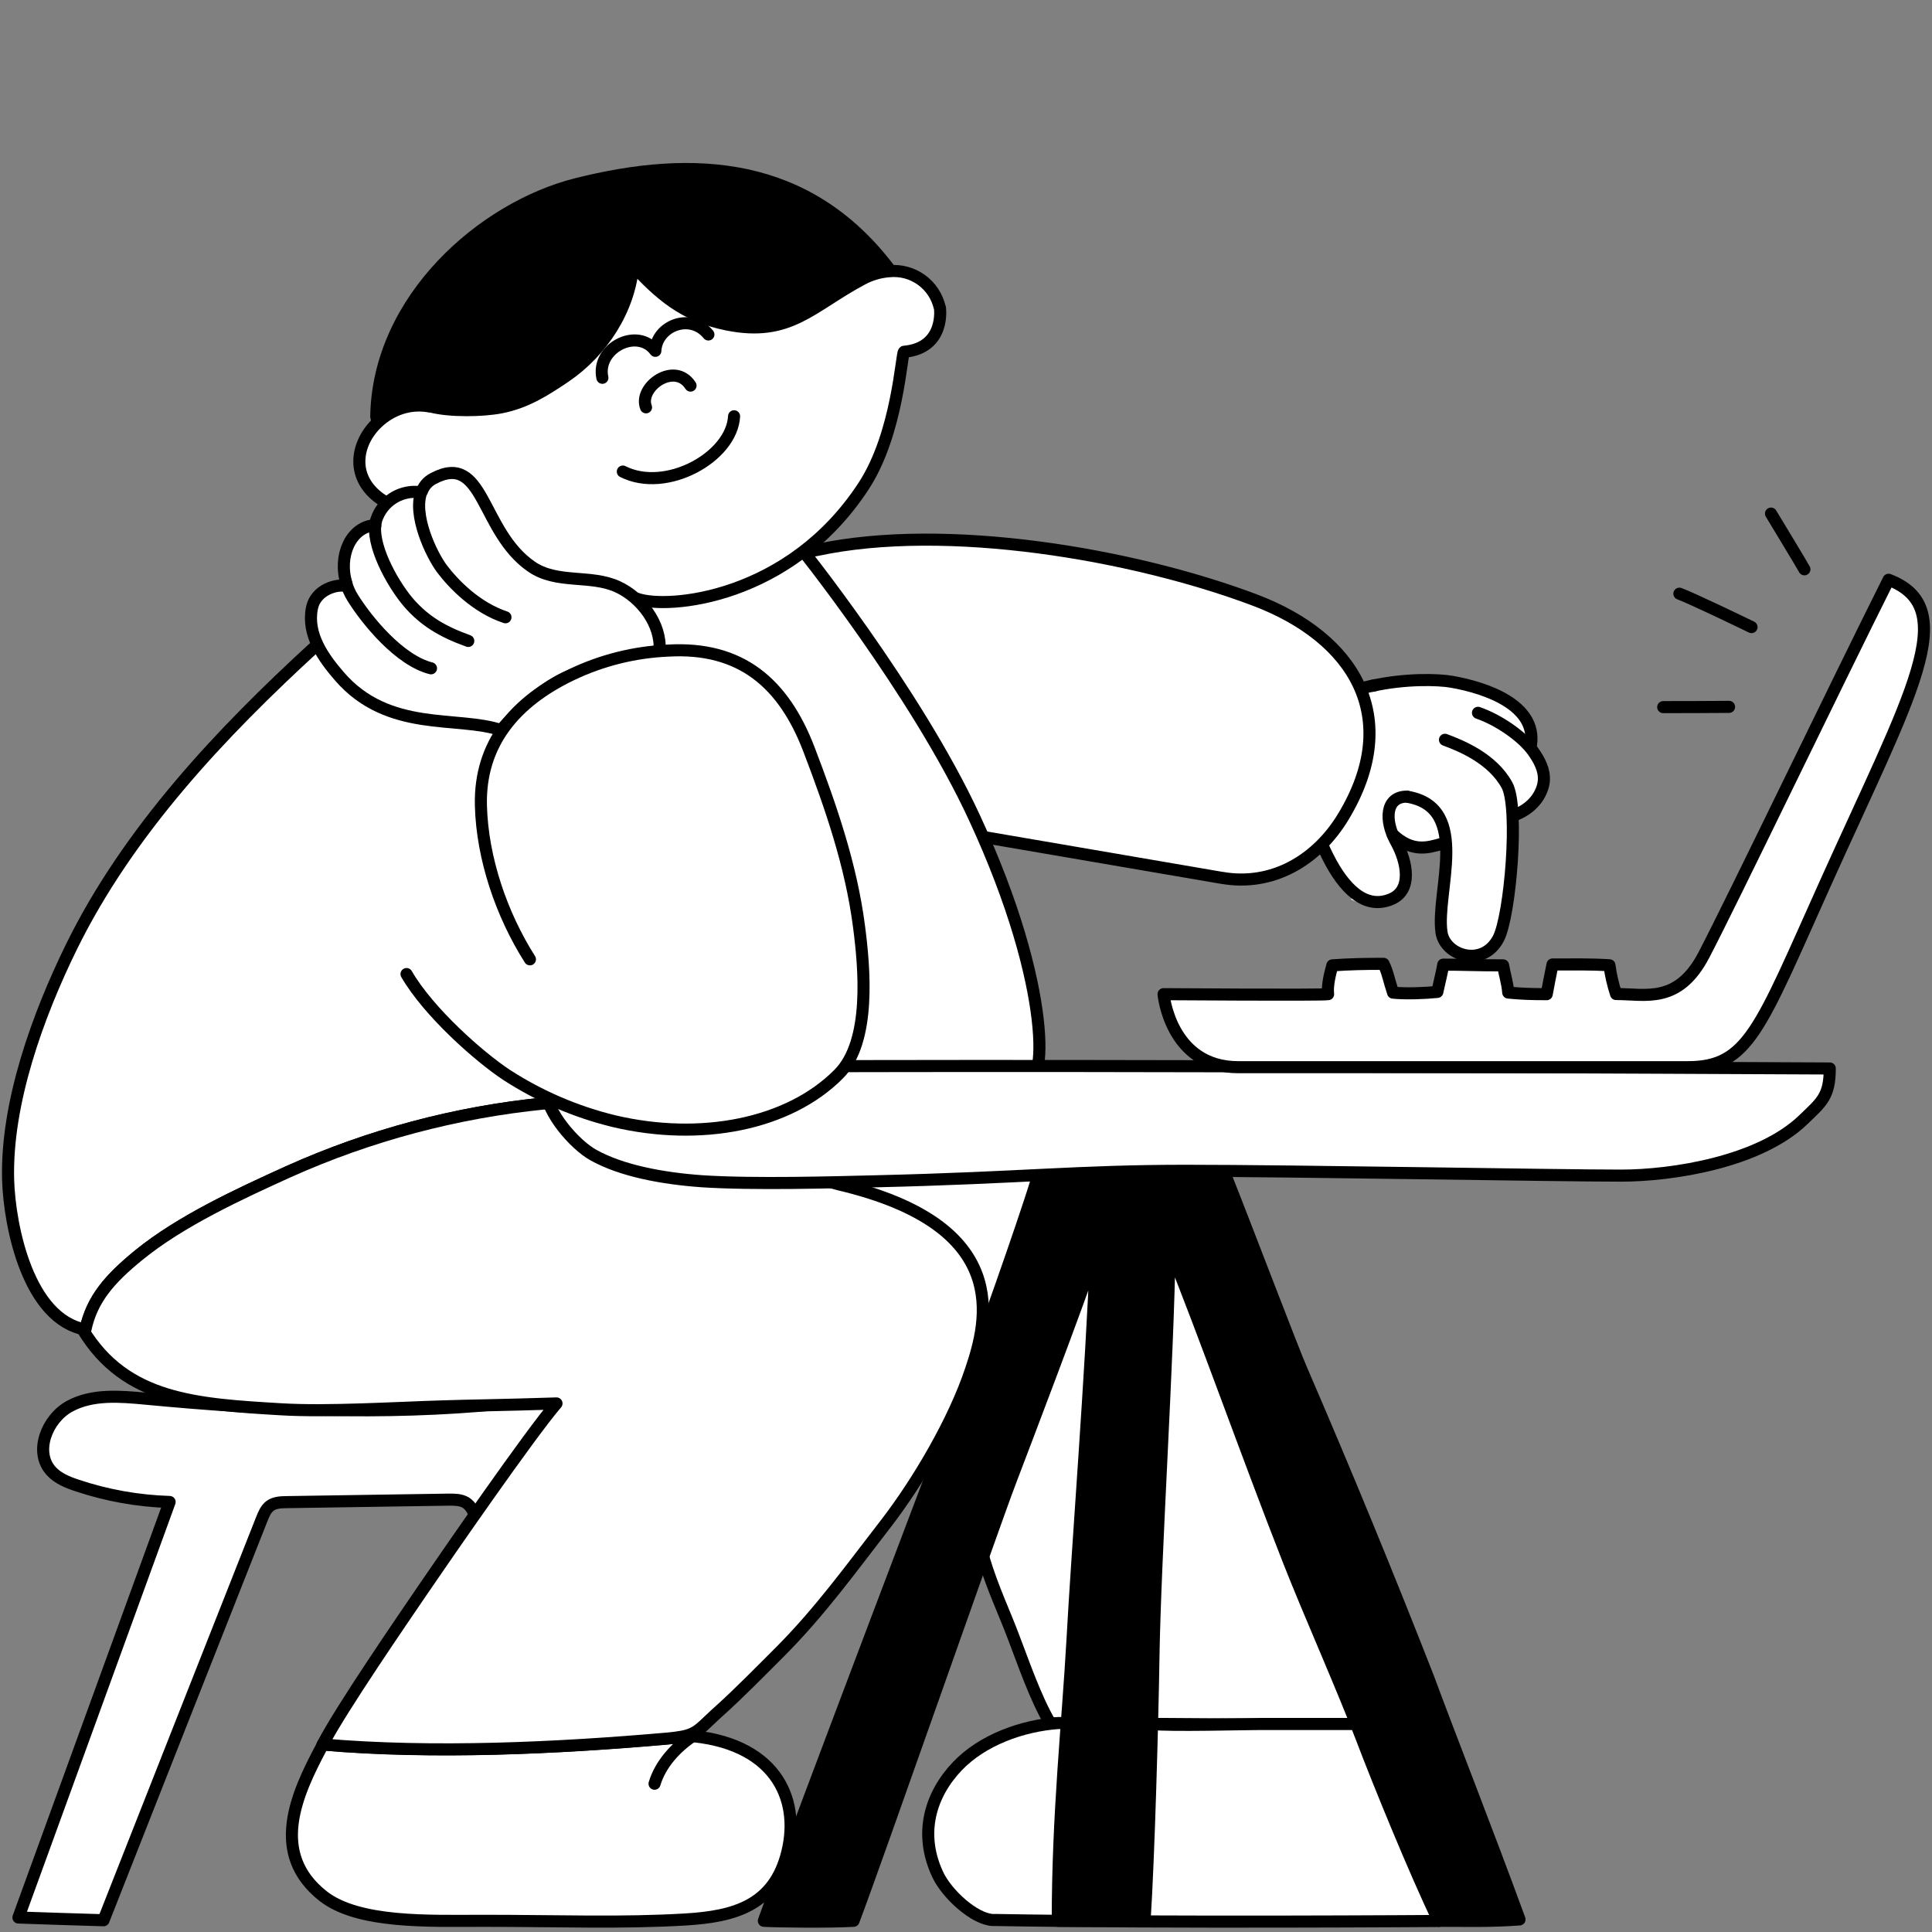 <svg width="240" height="240" viewBox="0 0 240 240" fill="none" xmlns="http://www.w3.org/2000/svg">
<rect x="0" y="0" width="240" height="240" fill="#808080" stroke="none"/>
<path d="M178.11 105.07C178.38 104.97 178.71 104.62 178.98 104.59C179.67 104.49 179.46 104.89 179.38 105.54C179.26 106.61 179.26 107.69 179.14 108.78C178.99 110.05 178.86 111.38 178.77 112.63C178.73 113.25 178.61 113.81 178.8 114.41C179.12 115.41 179.65 117.66 180.49 118.29C181.49 119.03 182.85 118.49 184.02 118.53C183.35 119.41 185.6 116.86 186.03 115.32C186.5 113.63 186.18 112.55 187.09 111.45C187.51 110.93 186.94 109.29 187.12 108.57C187.32 107.71 187.72 106.8 187.76 105.91C187.83 104.29 188.1 102.61 187.94 101.01C188.02 101.87 190.84 99.28 191.03 99.03C191.89 97.94 191.98 96.32 191.38 95.09C191.18 94.65 190.9 94.23 190.65 93.82C190.47 93.55 189.9 93.06 189.85 92.78C189.72 92.28 190.09 91.78 190.11 91.28C190.11 90.68 189.87 90.34 189.55 89.88C188.8 88.83 188.15 87.86 186.98 87.21C185.974 86.664 184.928 86.195 183.85 85.81C183.07 85.53 182.35 84.98 181.55 84.79C179.85 84.39 178.26 84.52 176.53 84.56C175.68 84.57 174.83 84.49 174.01 84.5C172.29 84.5 170.58 85.32 168.97 85.78C166.53 86.48 164.83 87.62 163.07 89.44C159.08 93.58 161.53 99.44 163.61 103.76C164.08 104.75 164.57 106.23 165.26 106.9C166.2 104.9 165.06 107.63 166.55 109.06C167.18 109.66 168.65 111.09 167.81 111.71C168.83 112.3 170.47 112.25 171.81 112.19C172.91 112.14 173.67 111.23 174.23 110.38C174.86 109.41 174.68 108.63 174.58 107.53C174.53 106.881 174.36 106.247 174.08 105.66C173.91 105.25 173.57 104.81 173.7 104.36C175.27 104.72 176.43 105.7 178.13 105.06H178.11V105.07Z" fill="white"/>
<path d="M174.9 98.99C182.78 100.38 178.33 110.82 179.07 115.82C179.49 118.72 184.2 120.24 186.13 116.59C187.61 113.81 188.74 100.29 187.2 97.53C185.39 94.23 181.53 92.65 179.5 91.9" stroke="black" stroke-width="1.5" stroke-linecap="round" stroke-linejoin="round"/>
<path d="M183.6 88.55C186.15 89.43 189.1 91.46 190.43 93.31C191.21 94.41 191.89 95.64 191.78 97.02C191.66 98.27 190.78 100.19 188.3 101.2M174.77 98.96C172.07 98.96 171.99 101.96 173.39 104.5C174.9 107.21 175.39 110.57 172.88 111.67C166.28 114.57 162.24 100.42 161.46 95.42C160.71 90.64 165.01 86.16 170.8 85.12" stroke="black" stroke-width="1.5" stroke-linecap="round" stroke-linejoin="round"/>
<path d="M170.49 85.19C174.56 84.29 178.61 84.39 180.33 84.69C184.67 85.45 190.88 87.61 190.19 92.49M173 103.65C175.4 105.9 177.32 105.33 179.07 104.83" stroke="black" stroke-width="1.5" stroke-linecap="round" stroke-linejoin="round"/>
<path d="M151.74 109.04C158.1 110.17 163.63 106.83 166.88 101.44C174.33 89.1 168.22 79.21 155.88 74.54C140.71 68.83 117.52 64.87 101.44 68.33C98.96 68.86 97.71 65.28 95.96 66.82C88.39 73.52 87.53 88.06 92.13 95.86C94.43 99.78 98.11 101.99 103.01 100.69L151.71 109.04H151.74Z" fill="white" stroke="black" stroke-width="1.5" stroke-linecap="round" stroke-linejoin="round"/>
<path d="M67.68 137.07C56.668 138.151 45.907 141.022 35.82 145.57C29.73 148.32 22.43 151.69 17.27 155.9C13.67 158.84 11.42 161.38 10.63 165.16C3.53 163.92 1.18 152.39 1.01 146.57C0.74 137.01 4.72 126.09 8.87 117.63C15.94 103.23 27.47 91.01 39.19 80.28L73.42 66.08L99.11 67.61C99.11 67.61 113.77 85.82 121.05 101.58C131.01 123.08 129.91 136.09 127.4 133.63L67.69 137.09" fill="white"/>
<path d="M67.68 137.07C56.668 138.151 45.907 141.022 35.82 145.57C29.73 148.32 22.43 151.69 17.27 155.9C13.67 158.84 11.42 161.38 10.63 165.16M10.63 165.16L10.33 165.21M10.63 165.16C3.53 163.92 1.18 152.39 1.01 146.57C0.74 137.01 4.72 126.09 8.87 117.63C15.94 103.23 27.47 91.01 39.19 80.28L73.42 66.08L99.11 67.61C99.11 67.61 113.77 85.82 121.05 101.58C131.01 123.08 129.91 136.09 127.4 133.63L67.69 137.09" stroke="black" stroke-width="1.5" stroke-linecap="round" stroke-linejoin="round"/>
<path d="M46.74 51.73C46.99 37.12 60.01 25.8 71.58 22.88C86.24 19.18 100.31 20.08 110.41 33.35L110.47 33.69C109.267 33.779 108.097 34.127 107.04 34.71C100.75 38.07 98.08 41.88 90.3 40.31C84.87 39.21 81.91 36.51 78.63 32.98C78.19 38.44 74.79 43.68 70.2 46.79C67.66 48.51 65.27 50.02 62.2 50.61C59.95 51.05 55.86 51.11 53.54 50.51H53.43C50.93 50.01 48.56 50.91 46.9 52.47L46.74 51.73Z" fill="black" stroke="black" stroke-width="1.5" stroke-linecap="round" stroke-linejoin="round"/>
<path d="M116.74 38.22C116.427 36.832 115.619 35.606 114.466 34.772C113.314 33.938 111.896 33.553 110.48 33.69C109.277 33.779 108.107 34.127 107.05 34.71C100.76 38.07 98.1 41.88 90.31 40.31C84.89 39.21 81.92 36.51 78.64 32.98C78.2 38.44 74.8 43.68 70.21 46.79C67.67 48.51 65.29 50.02 62.21 50.61C59.96 51.05 55.87 51.11 53.56 50.51H53.44C50.94 50.01 48.57 50.91 46.92 52.47C44.13 55.07 43.4 59.52 47.6 62.2C47.6 62.2 51.55 63.87 54.86 61.82C55.56 62.82 60.66 69.03 67.07 72.17C72.29 74.72 79.14 74.38 79.14 74.38C82.91 75.72 98.11 74.46 107.3 60.35C111.54 53.86 111.98 43.89 112.3 43.7C117.5 43.23 116.76 38.22 116.76 38.22" fill="white"/>
<path d="M116.74 38.22C116.427 36.832 115.619 35.606 114.466 34.772C113.314 33.938 111.896 33.553 110.48 33.69C109.277 33.779 108.107 34.127 107.05 34.71C100.76 38.07 98.1 41.88 90.31 40.31C84.89 39.21 81.92 36.51 78.64 32.98C78.2 38.44 74.8 43.68 70.21 46.79C67.67 48.51 65.29 50.02 62.21 50.61C59.96 51.05 55.87 51.11 53.56 50.51H53.44C50.94 50.01 48.57 50.91 46.92 52.47C44.13 55.07 43.4 59.52 47.6 62.2C47.6 62.2 51.55 63.87 54.86 61.82C55.56 62.82 60.66 69.03 67.07 72.17C72.29 74.72 79.14 74.38 79.14 74.38C82.91 75.72 98.11 74.46 107.3 60.35C111.54 53.86 111.98 43.89 112.3 43.7C117.5 43.23 116.76 38.22 116.76 38.22" stroke="black" stroke-width="1.5" stroke-linecap="round" stroke-linejoin="round"/>
<path d="M77.37 58.58C82.77 61.31 90.93 56.75 91.19 51.71M80.25 50.6C79.27 48.08 83.8 44.84 85.78 47.9M74.83 46.93C74.03 43.22 79.21 40.61 81.41 43.58C81.56 40.49 85.75 38.78 88 41.55" stroke="black" stroke-width="1.5" stroke-linecap="round" stroke-linejoin="round"/>
<path d="M122.23 193.7C123.33 197.34 124.78 200.36 125.86 203.24C127.2 206.73 128.59 210.84 130.46 214.07L173.79 214.35L145.17 142.21L100.5 144.8L122.24 193.68" fill="white"/>
<path d="M122.23 193.7C123.33 197.34 124.78 200.36 125.86 203.24C127.2 206.73 128.59 210.84 130.46 214.07L173.79 214.35L145.17 142.21L100.5 144.8L122.24 193.68" stroke="black" stroke-width="1.5" stroke-linecap="round" stroke-linejoin="round"/>
<path d="M168.5 214.16H156.56C154.56 214.16 145.48 214.41 143.16 214.16L131.48 214.04C126.98 214.36 122.05 216.14 118.94 219.39C115.56 222.93 114.08 227.79 116.51 232.91C117.65 235.3 121.01 238.39 123.33 238.51H123.81C144.63 238.88 178.73 238.63 178.73 238.63L168.5 214.16Z" fill="white" stroke="black" stroke-width="1.5" stroke-linecap="round" stroke-linejoin="round"/>
<path d="M128.85 146.4C127.02 152.42 121.52 167.8 119.91 172.14C118.51 175.92 99.09 226.93 94.89 238.61C96.44 238.7 102.92 238.79 106.03 238.61C109.13 230.39 123.05 190.48 125.5 184.03C127.55 178.65 133.6 162.82 136.16 155.33C135.61 170.12 133.82 192.75 133.24 203.54C132.65 214.13 131.4 225.27 131.4 238.61H142.18C142.69 230.94 143.16 213.83 143.28 206.11C143.48 193.08 145.11 168.67 145.28 154.97C149.61 165.62 154.78 180.37 160.08 193.87C162.65 200.42 166.84 209.77 169.33 216.37C171.23 221.37 175.8 232.59 178.71 238.61C182.92 238.61 185.03 238.7 188.76 238.44C184.55 226.93 180.14 215.8 177.44 208.48C172.43 195.666 167.196 182.941 161.74 170.31C160.71 168.02 154.44 151.5 152.24 146.01L128.85 146.38V146.4Z" fill="black" stroke="black" stroke-width="1.5" stroke-linecap="round" stroke-linejoin="round"/>
<path d="M62.38 174.38C47.69 175.84 32.83 175.15 18.12 173.75C14.92 173.45 11.5 173.15 8.67 174.68C5.84 176.2 4.19 180.34 6.35 182.73C7.19 183.66 8.42 184.15 9.6 184.54C13.304 185.775 17.168 186.462 21.07 186.58L2.29 238.2C5.81 238.32 9.34 238.44 12.86 238.54C19.41 221.91 25.96 205.3 32.53 188.68C32.77 188.08 33.03 187.45 33.55 187.06C34.12 186.64 34.89 186.61 35.61 186.6L55.77 186.29C56.47 186.29 57.22 186.29 57.82 186.64C58.64 187.12 58.98 188.12 59.26 189.04L74.14 238.44C76.57 238.44 79.01 238.3 81.44 238.24C82.82 238.2 86.76 238.94 87.01 236.96C87.11 236.15 86.71 235.39 86.35 234.66C84.53 231.02 83.38 227.12 82.22 223.23L72.1 189.3C71.99 188.9 71.87 188.48 71.99 188.09C72.25 187.19 73.44 187.06 74.36 187.02C77.34 186.87 80.62 185.61 81.72 182.84C83.07 179.44 80.3 175.55 76.88 174.28C73.47 173 69.67 173.58 66.03 174.03C64.83 174.17 63.63 174.31 62.43 174.43L62.38 174.39V174.38Z" fill="white" stroke="black" stroke-width="1.5" stroke-linecap="round" stroke-linejoin="round"/>
<path d="M85.21 215.6C96.16 216.34 99.46 223.28 97.81 230.04C96.19 236.75 91.19 238.07 85.21 238.44C77.28 238.92 69.51 238.61 60.01 238.61C53.31 238.61 44.48 238.98 40.1 235.51C33.46 230.24 36.81 222.9 39.92 217.06L40.1 216.69C53.8 217.89 69.33 217.15 82.83 215.96C84.34 215.83 85.23 215.66 85.93 215.37L85.21 215.59V215.61V215.6Z" fill="white" stroke="black" stroke-width="1.5" stroke-linecap="round" stroke-linejoin="round"/>
<path d="M217.58 77.9C216.61 77.43 210.13 74.3 208.62 73.75M206.61 87.84C207.81 87.84 213.61 87.83 214.79 87.81M220 63.8C220.3 64.3 223.88 70.2 224.15 70.72" stroke="black" stroke-width="1.5" stroke-linecap="round" stroke-linejoin="round"/>
<path d="M67.68 137.07L104.19 147.12C125.92 152.23 122.64 164.11 120.63 170.13C118.52 176.48 114.06 184.07 110 189.33C105.72 194.86 101.88 200.19 96.9 205.19C94.7 207.39 91.7 210.44 89.4 212.5C87.61 214.1 87 214.92 85.91 215.39C85.22 215.69 84.33 215.84 82.82 215.98C69.32 217.16 53.78 217.9 40.08 216.71C42.46 212.15 50.11 201.05 52.5 197.53C55.61 192.97 65.83 178.18 69.13 174.34C61.93 174.57 58.43 174.59 54.88 174.71C49.14 174.88 40.74 175.41 34.97 175.07C24.43 174.44 15.62 173.97 10.31 165.21L10.61 165.16C11.41 161.38 13.65 158.83 17.26 155.9C22.42 151.69 29.72 148.32 35.8 145.56C45.893 141.031 56.652 138.164 67.66 137.07H67.68Z" fill="white" stroke="black" stroke-width="1.5" stroke-linecap="round" stroke-linejoin="round"/>
<path d="M81.31 221.58C82.04 219.14 83.93 217.1 85.94 215.73" stroke="black" stroke-width="1.5" stroke-linecap="round" stroke-linejoin="round"/>
<path d="M81.93 80.84C82.19 77.51 79.61 74.21 76.73 72.89C73.35 71.33 69.17 72.59 65.99 70.37C59.66 65.98 60.19 56.06 53.82 59.45C53.13 59.81 52.68 60.35 52.42 61.01L51.87 61.11C50.76 61.035 49.656 61.33 48.732 61.948C47.807 62.567 47.114 63.475 46.76 64.53C46.68 64.78 46.64 65.06 46.62 65.33L46.52 65.25C43.6 65.45 41.96 69.06 43.05 72.52L42.87 72.8C42.14 72.55 39.22 73.05 38.74 75.6C38.12 78.83 40.16 81.7 42.15 84C48.24 91.07 56.89 88.87 62.24 90.7C62.24 90.7 66.39 85.63 71 83.86C75.62 82.08 81.96 80.84 81.96 80.84" fill="white"/>
<path d="M81.93 80.84C82.19 77.51 79.61 74.21 76.73 72.89C73.35 71.33 69.17 72.59 65.99 70.37C59.66 65.98 60.19 56.06 53.82 59.45C53.13 59.81 52.68 60.35 52.42 61.01L51.87 61.11C50.76 61.035 49.656 61.33 48.732 61.948C47.807 62.567 47.114 63.475 46.76 64.53C46.68 64.78 46.64 65.06 46.62 65.33L46.52 65.25C43.6 65.45 41.96 69.06 43.05 72.52L42.87 72.8C42.14 72.55 39.22 73.05 38.74 75.6C38.12 78.83 40.16 81.7 42.15 84C48.24 91.07 56.89 88.87 62.24 90.7C62.24 90.7 66.39 85.63 71 83.86C75.62 82.08 81.96 80.84 81.96 80.84" stroke="black" stroke-width="1.5" stroke-linecap="round" stroke-linejoin="round"/>
<path d="M52.38 61.01C51.21 63.87 53.56 68.87 54.92 70.68C56.34 72.55 59.14 75.47 62.79 76.68M46.6 65.32C46.37 68.39 49.09 72.98 50.87 74.99C52.71 77.05 54.77 78.4 58.17 79.62M43.02 72.52C43.21 73.11 43.47 73.7 43.81 74.25C45.63 77.17 49.66 82.05 53.54 83.02" stroke="black" stroke-width="1.5" stroke-linecap="round" stroke-linejoin="round"/>
<path d="M67.87 135.52C67.87 138.1 71.34 142.18 73.72 143.49C77.19 145.43 82.25 146.39 87.23 146.74C93.63 147.16 103.61 146.87 108.96 146.74C127.04 146.31 133.69 145.44 147.31 145.44C160.93 145.44 193.29 146.04 201.37 146.04C207.73 146.04 218.53 144.37 224 139.11C226.3 136.9 227.3 136.18 227.3 132.73C222.78 132.73 104.27 132.03 68.1 132.73" fill="white"/>
<path d="M67.87 135.52C67.87 138.1 71.34 142.18 73.72 143.49C77.19 145.43 82.25 146.39 87.23 146.74C93.63 147.16 103.61 146.87 108.96 146.74C127.04 146.31 133.69 145.44 147.31 145.44C160.93 145.44 193.29 146.04 201.37 146.04C207.73 146.04 218.53 144.37 224 139.11C226.3 136.9 227.3 136.18 227.3 132.73C222.78 132.73 104.27 132.03 68.1 132.73" stroke="black" stroke-width="1.5" stroke-linecap="round" stroke-linejoin="round"/>
<path d="M50.5 121C53.25 125.75 59.55 131.3 62.93 133.53C67.017 136.175 71.52 138.115 76.25 139.27C87.03 141.82 97.95 139.71 104.19 133.42C108.23 129.36 107.38 120.18 106.7 115.01C105.72 107.47 103.21 100.21 100.51 93.14C97.36 84.88 92.04 80.29 83 80.82C78.817 80.998 74.713 82.025 70.94 83.84C64.08 87.15 59.55 92.3 59.74 100.07C59.91 106.65 62.31 113.63 65.83 119.17" fill="white"/>
<path d="M50.5 121C53.25 125.75 59.55 131.3 62.93 133.53C67.017 136.175 71.52 138.115 76.25 139.27C87.03 141.82 97.95 139.71 104.19 133.42C108.23 129.36 107.38 120.18 106.7 115.01C105.72 107.47 103.21 100.21 100.51 93.14C97.36 84.88 92.04 80.29 83 80.82C78.817 80.998 74.713 82.025 70.94 83.84C64.08 87.15 59.55 92.3 59.74 100.07C59.91 106.65 62.31 113.63 65.83 119.17" stroke="black" stroke-width="1.5" stroke-linecap="round" stroke-linejoin="round"/>
<path d="M209.65 132.57C217.17 132.57 218.56 127.95 226.71 109.82C237.36 86.16 243.78 75.52 234.61 72.02C227.81 85.6 215.31 111.64 211.67 118.62C208.47 124.76 204.43 123.48 200.75 123.48C200.37 122.317 200.096 121.122 199.93 119.91C197.64 119.76 195.34 119.81 192.86 119.81C192.51 121.46 192.41 122.11 192.14 123.5C190.12 123.5 188.92 123.45 187.36 123.3C187.28 122.2 186.91 121.02 186.72 119.92C183.05 119.92 182.04 119.83 179.29 119.83C179.09 120.93 178.83 121.94 178.55 123.22C177.01 123.38 174.59 123.47 173.05 123.31C172.5 121.65 172.41 120.83 171.87 119.73C169.3 119.73 167.67 119.77 165.51 119.92C165.21 121.03 164.86 122.35 164.98 123.5C164.28 123.64 144.54 123.5 144.54 123.5C144.54 123.5 145.36 132.57 153.82 132.57H209.65Z" fill="white" stroke="black" stroke-width="1.5" stroke-linecap="round" stroke-linejoin="round"/>
</svg>
